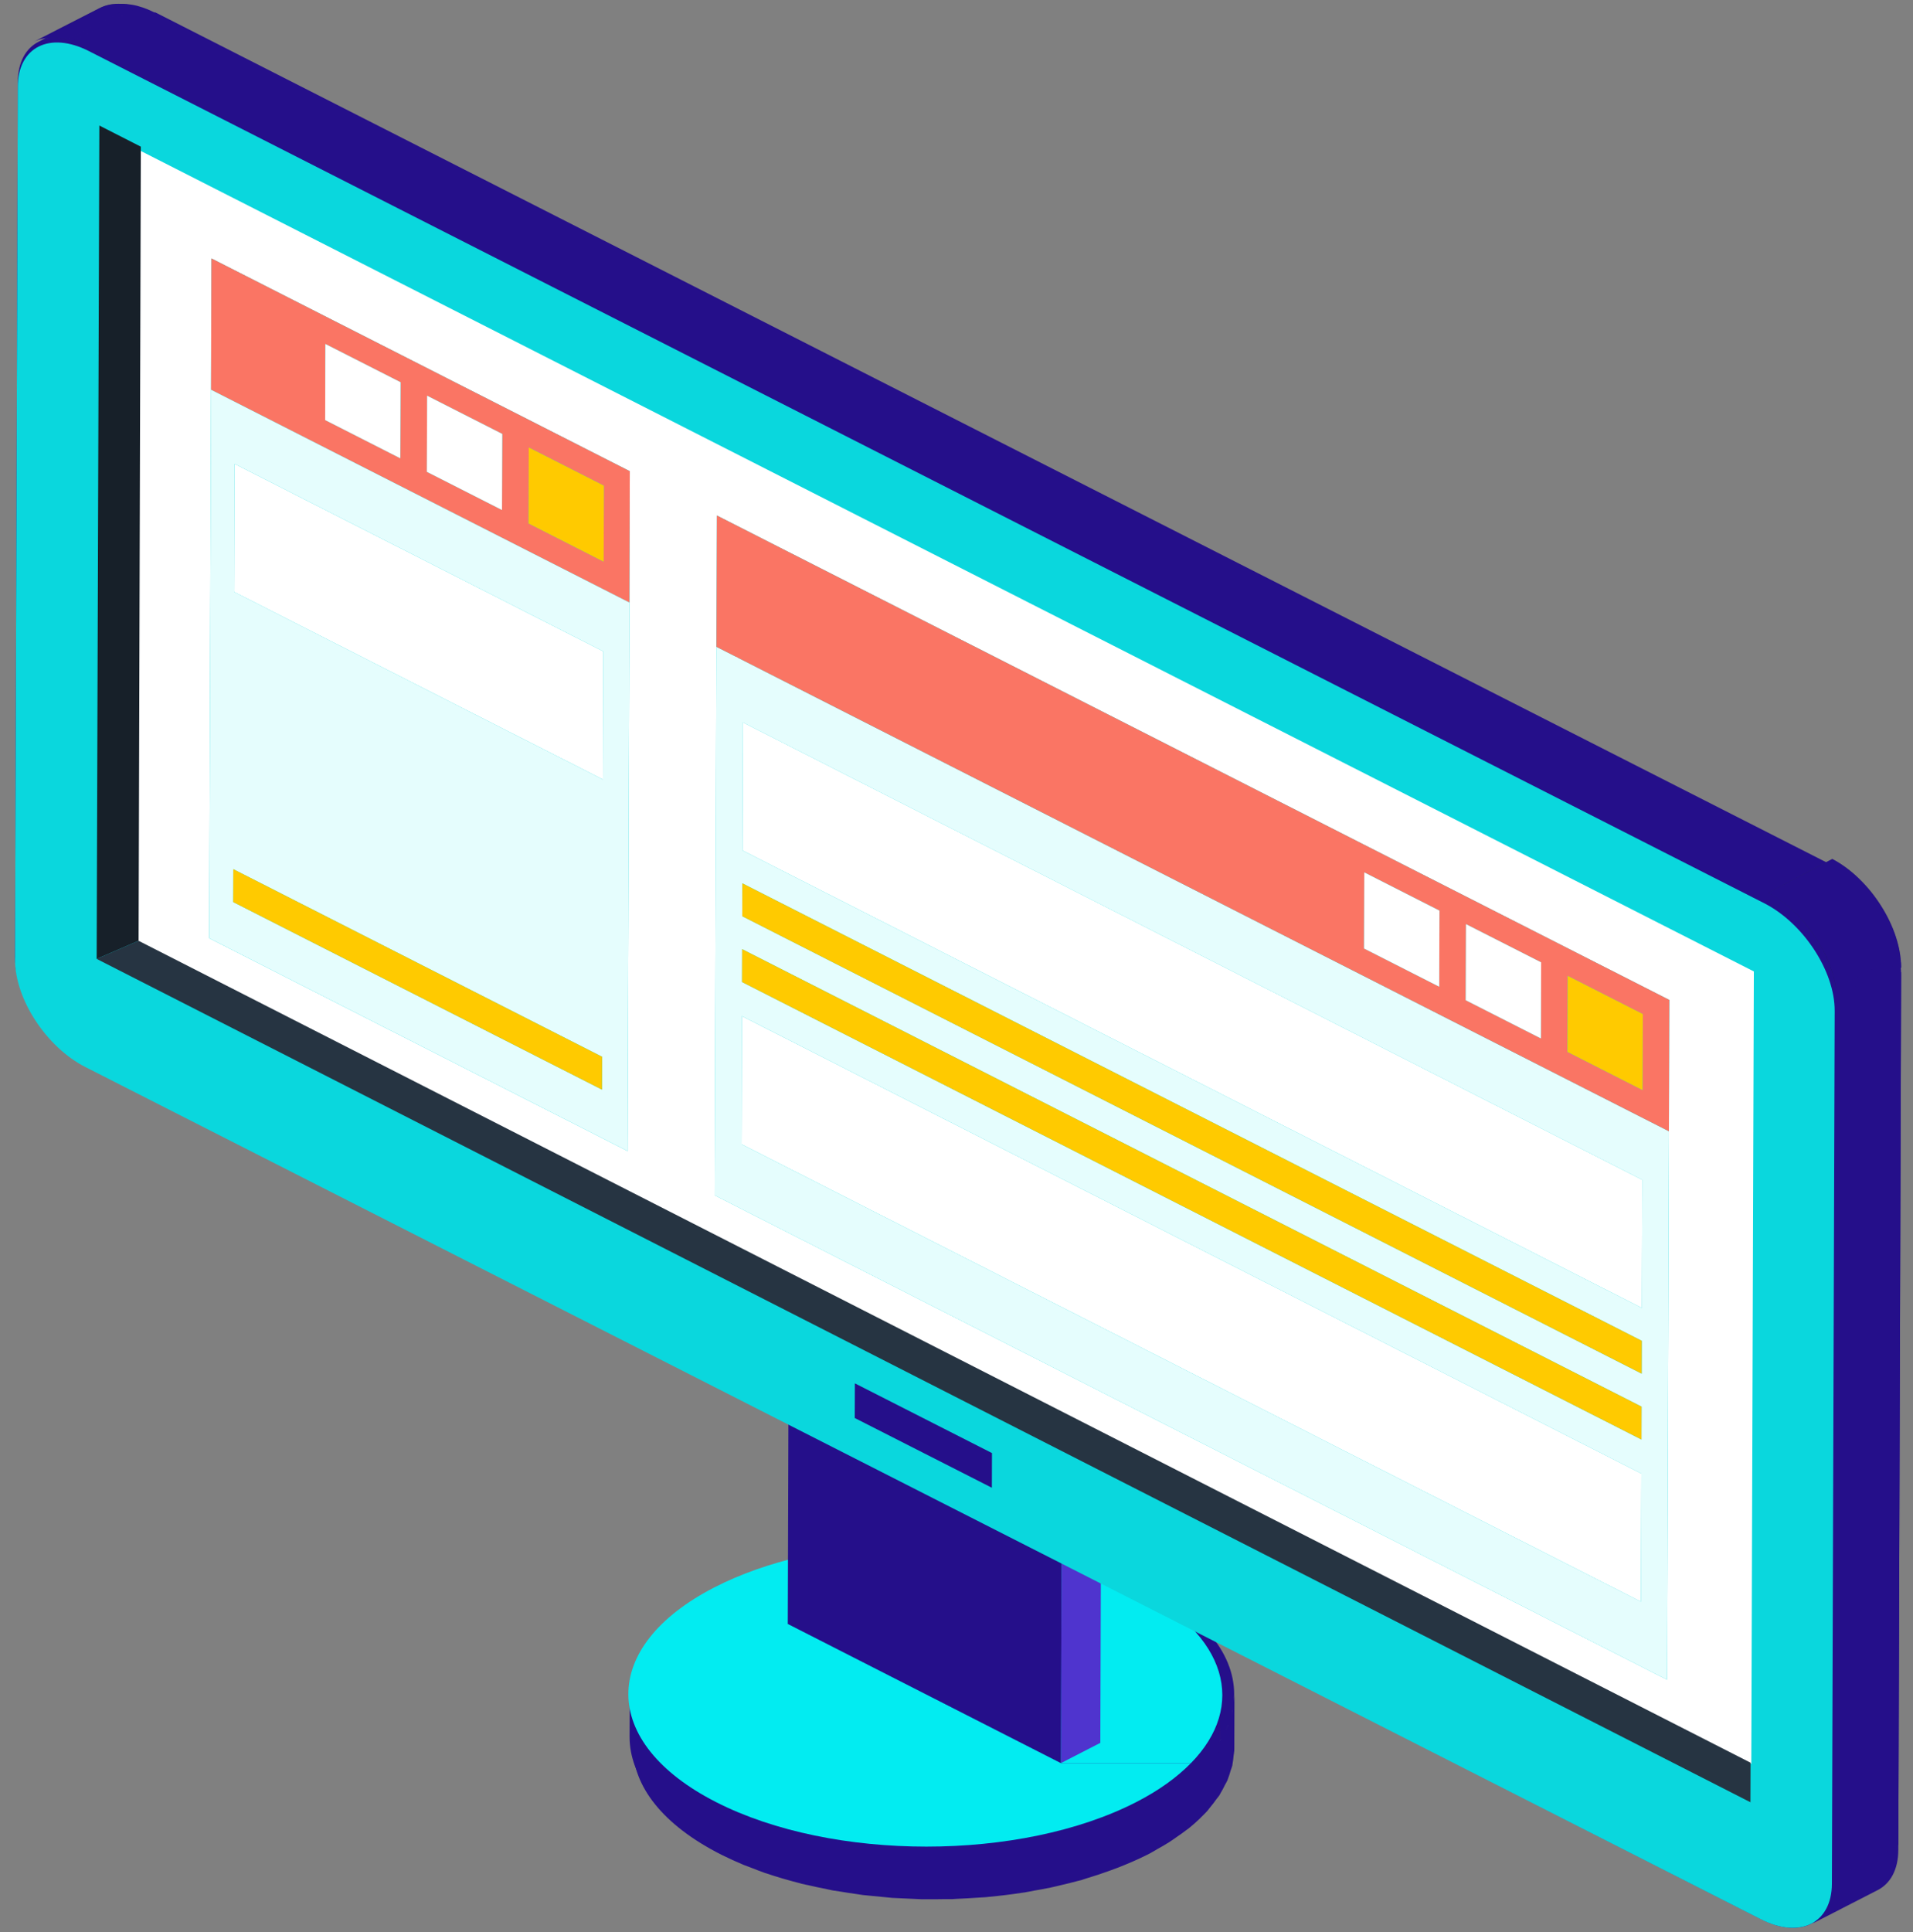 <svg width="104" height="105" viewBox="0 0 104 105" fill="none" xmlns="http://www.w3.org/2000/svg">
<rect x="0" y="0" width="104" height="105" fill="#808080" stroke="none"/>
<path fill-rule="evenodd" clip-rule="evenodd" d="M67.015 92.956C66.991 93.064 66.952 93.174 66.92 93.281C66.954 93.167 66.992 93.054 67.016 92.938C67.015 92.945 67.015 92.95 67.015 92.956ZM66.769 93.75C66.726 93.855 66.668 93.96 66.617 94.062C66.67 93.954 66.729 93.845 66.774 93.734C66.772 93.739 66.77 93.745 66.769 93.75ZM66.364 94.54C66.303 94.636 66.23 94.73 66.164 94.825C66.234 94.728 66.308 94.628 66.369 94.526C66.367 94.531 66.366 94.536 66.364 94.54ZM65.76 95.355C65.697 95.428 65.627 95.5 65.56 95.571C65.63 95.497 65.702 95.422 65.765 95.346C65.763 95.349 65.762 95.351 65.76 95.355ZM65.22 95.935C65.094 96.055 64.944 96.172 64.804 96.29C64.948 96.168 65.1 96.049 65.229 95.925C65.225 95.929 65.224 95.931 65.22 95.935ZM64.028 96.886C63.971 96.925 63.916 96.965 63.858 97.006C63.918 96.963 63.976 96.921 64.035 96.881C64.032 96.882 64.03 96.884 64.028 96.886ZM67.075 92.488C67.295 90.231 65.711 87.935 62.288 86.213C55.879 82.985 45.528 82.985 39.165 86.208C35.995 87.815 34.414 89.92 34.418 92.028C34.418 92.02 34.416 92.013 34.416 92.007L34.406 94.922C34.4 97.05 36.01 99.183 39.237 100.808C39.622 101 40.023 101.182 40.435 101.354C40.575 101.409 40.722 101.462 40.866 101.516C41.108 101.61 41.346 101.708 41.595 101.793C41.623 101.803 41.655 101.81 41.683 101.819C42.252 102.012 42.84 102.183 43.443 102.337C43.489 102.35 43.533 102.366 43.58 102.378C43.715 102.41 43.855 102.434 43.989 102.465C44.329 102.543 44.67 102.618 45.017 102.684C45.106 102.702 45.194 102.725 45.285 102.742C45.418 102.765 45.556 102.782 45.69 102.802C45.978 102.851 46.268 102.896 46.56 102.936C46.677 102.952 46.789 102.973 46.905 102.988C47.033 103.004 47.163 103.011 47.29 103.026C47.56 103.055 47.83 103.081 48.103 103.105C48.235 103.116 48.363 103.134 48.495 103.144C48.618 103.151 48.742 103.152 48.865 103.161C49.138 103.177 49.411 103.188 49.686 103.199C49.826 103.204 49.965 103.216 50.106 103.218C50.218 103.221 50.329 103.216 50.441 103.217C50.74 103.221 51.038 103.218 51.336 103.212C51.485 103.211 51.632 103.216 51.781 103.211C51.867 103.209 51.953 103.199 52.041 103.195C52.411 103.181 52.779 103.158 53.147 103.133C53.295 103.121 53.445 103.118 53.594 103.106C53.64 103.102 53.685 103.095 53.731 103.091C54.357 103.032 54.976 102.959 55.586 102.863C55.617 102.859 55.649 102.857 55.679 102.852C55.858 102.825 56.03 102.785 56.206 102.753C56.509 102.7 56.812 102.649 57.109 102.585C57.325 102.54 57.536 102.487 57.75 102.435C58.033 102.367 58.316 102.301 58.592 102.225C58.652 102.209 58.715 102.196 58.775 102.181C58.874 102.152 58.965 102.113 59.064 102.085C59.503 101.955 59.932 101.813 60.35 101.659C60.504 101.603 60.66 101.547 60.811 101.488C61.344 101.277 61.864 101.054 62.354 100.808C62.421 100.774 62.488 100.739 62.553 100.705C62.701 100.628 62.827 100.543 62.966 100.465C63.169 100.351 63.375 100.237 63.563 100.116C63.725 100.014 63.868 99.907 64.019 99.802C64.191 99.682 64.366 99.564 64.522 99.44C64.554 99.415 64.593 99.393 64.624 99.367C64.834 99.197 65.027 99.025 65.211 98.851C65.249 98.814 65.281 98.779 65.317 98.743C65.426 98.636 65.538 98.527 65.637 98.418C65.68 98.369 65.709 98.319 65.75 98.272C65.89 98.107 66.014 97.942 66.133 97.776C66.183 97.704 66.249 97.637 66.295 97.565C66.317 97.529 66.33 97.493 66.353 97.457C66.444 97.309 66.518 97.16 66.592 97.011C66.636 96.925 66.694 96.84 66.73 96.754C66.743 96.725 66.747 96.696 66.759 96.668C66.818 96.525 66.858 96.38 66.9 96.236C66.928 96.141 66.972 96.048 66.995 95.953C67 95.927 66.998 95.901 67.005 95.876C67.037 95.724 67.049 95.573 67.064 95.422C67.074 95.325 67.098 95.229 67.102 95.133C67.103 95.094 67.104 95.054 67.104 95.015C67.104 95.012 67.104 95.011 67.104 95.009C67.107 94.037 67.11 93.064 67.112 92.092C67.112 92.224 67.088 92.356 67.075 92.488Z" fill="#250F8A"/>
<mask id="mask0_0_1514" style="mask-type:alpha" maskUnits="userSpaceOnUse" x="34" y="91" width="33" height="12">
<path fill-rule="evenodd" clip-rule="evenodd" d="M34.228 94.383C34.221 96.526 35.803 98.673 38.97 100.309C45.259 103.558 55.423 103.558 61.67 100.309C64.773 98.696 66.327 96.585 66.333 94.47C66.335 93.49 66.34 92.511 66.342 91.532C66.335 93.647 64.782 95.76 61.679 97.371C55.431 100.619 45.267 100.619 38.98 97.371C35.811 95.737 34.23 93.589 34.236 91.447" fill="white"/>
</mask>
<g mask="url(#mask0_0_1514)">
<path fill-rule="evenodd" clip-rule="evenodd" d="M66.342 91.536L66.333 94.474C66.333 94.515 66.332 94.557 66.331 94.599L66.341 91.663C66.341 91.62 66.342 91.578 66.342 91.536Z" fill="#872D24"/>
</g>
<mask id="mask1_0_1514" style="mask-type:alpha" maskUnits="userSpaceOnUse" x="34" y="91" width="33" height="12">
<path fill-rule="evenodd" clip-rule="evenodd" d="M34.228 94.383C34.221 96.526 35.803 98.673 38.97 100.309C45.259 103.558 55.423 103.558 61.67 100.309C64.773 98.696 66.327 96.585 66.333 94.47C66.335 93.49 66.34 92.511 66.342 91.532C66.335 93.647 64.782 95.76 61.679 97.371C55.431 100.619 45.267 100.619 38.98 97.371C35.811 95.737 34.23 93.589 34.236 91.447" fill="white"/>
</mask>
<g mask="url(#mask1_0_1514)">
<path fill-rule="evenodd" clip-rule="evenodd" d="M66.341 91.659L66.331 94.596C66.322 94.871 66.287 95.146 66.226 95.42L66.235 92.482C66.296 92.209 66.331 91.934 66.341 91.659Z" fill="#250F8A"/>
</g>
<path fill-rule="evenodd" clip-rule="evenodd" d="M66.235 92.482L66.226 95.421C66.165 95.691 66.078 95.96 65.966 96.228L65.976 93.29C66.087 93.024 66.174 92.755 66.235 92.482Z" fill="#250F8A"/>
<path fill-rule="evenodd" clip-rule="evenodd" d="M65.976 93.291L65.966 96.228C65.85 96.505 65.708 96.776 65.539 97.045L65.548 94.107C65.717 93.838 65.86 93.565 65.976 93.291Z" fill="#250F8A"/>
<path fill-rule="evenodd" clip-rule="evenodd" d="M65.548 94.107L65.539 97.045C65.355 97.336 65.139 97.622 64.892 97.903L64.902 94.966C65.148 94.684 65.364 94.4 65.548 94.107Z" fill="#250F8A"/>
<path fill-rule="evenodd" clip-rule="evenodd" d="M64.902 94.966L64.892 97.902C64.604 98.229 64.273 98.55 63.898 98.86L63.907 95.922C64.282 95.612 64.613 95.293 64.902 94.966Z" fill="#250F8A"/>
<path fill-rule="evenodd" clip-rule="evenodd" d="M63.906 95.922L63.898 98.86C63.322 99.335 62.645 99.786 61.865 100.207L61.875 97.269C62.653 96.85 63.331 96.398 63.906 95.922Z" fill="#250F8A"/>
<path fill-rule="evenodd" clip-rule="evenodd" d="M61.874 97.269L61.865 100.206C61.801 100.24 61.735 100.275 61.669 100.31C60.599 100.866 59.414 101.326 58.155 101.693L58.163 98.756C59.423 98.389 60.609 97.928 61.678 97.371C61.745 97.337 61.809 97.303 61.874 97.269Z" fill="#250F8A"/>
<path fill-rule="evenodd" clip-rule="evenodd" d="M58.163 98.756L58.154 101.693C57.18 101.975 56.161 102.201 55.115 102.369L55.123 99.432C56.17 99.263 57.189 99.037 58.163 98.756Z" fill="#250F8A"/>
<path fill-rule="evenodd" clip-rule="evenodd" d="M55.123 99.433L55.115 102.369C54.442 102.477 53.758 102.563 53.068 102.625L53.076 99.687C53.767 99.627 54.452 99.541 55.123 99.433Z" fill="#250F8A"/>
<path fill-rule="evenodd" clip-rule="evenodd" d="M53.076 99.686L53.068 102.625C52.477 102.676 51.883 102.712 51.288 102.73L51.296 99.794C51.893 99.775 52.486 99.739 53.076 99.686Z" fill="#250F8A"/>
<path fill-rule="evenodd" clip-rule="evenodd" d="M51.296 99.794L51.287 102.73C50.739 102.748 50.19 102.75 49.642 102.738L49.651 99.801C50.199 99.814 50.748 99.81 51.296 99.794Z" fill="#250F8A"/>
<path fill-rule="evenodd" clip-rule="evenodd" d="M49.652 99.8L49.642 102.737C49.114 102.726 48.586 102.7 48.061 102.663L48.071 99.725C48.595 99.763 49.123 99.788 49.652 99.8Z" fill="#250F8A"/>
<path fill-rule="evenodd" clip-rule="evenodd" d="M48.071 99.725L48.062 102.663C47.538 102.624 47.017 102.571 46.5 102.506L46.509 99.568C47.026 99.633 47.547 99.686 48.071 99.725Z" fill="#250F8A"/>
<path fill-rule="evenodd" clip-rule="evenodd" d="M46.51 99.568L46.501 102.505C45.964 102.437 45.433 102.355 44.909 102.258L44.917 99.321C45.442 99.418 45.972 99.499 46.51 99.568Z" fill="#250F8A"/>
<path fill-rule="evenodd" clip-rule="evenodd" d="M44.918 99.321L44.908 102.258C44.341 102.153 43.783 102.03 43.235 101.891L43.244 98.954C43.792 99.093 44.35 99.214 44.918 99.321Z" fill="#250F8A"/>
<path fill-rule="evenodd" clip-rule="evenodd" d="M43.244 98.954L43.234 101.892C42.566 101.721 41.914 101.524 41.286 101.303L41.294 98.366C41.923 98.587 42.574 98.784 43.244 98.954Z" fill="#250F8A"/>
<path fill-rule="evenodd" clip-rule="evenodd" d="M41.295 98.365L41.285 101.302C40.471 101.014 39.695 100.684 38.97 100.31C35.802 98.674 34.221 96.527 34.227 94.382L34.236 91.446C34.229 93.589 35.811 95.736 38.979 97.371C39.704 97.745 40.479 98.078 41.295 98.365Z" fill="#250F8A"/>
<path fill-rule="evenodd" clip-rule="evenodd" d="M57.677 95.819H64.747C67.78 92.724 66.766 88.852 61.692 86.267C58.193 84.484 53.504 83.689 48.949 83.878L42.827 88.253L57.677 95.819Z" fill="#02ECF1"/>
<path fill-rule="evenodd" clip-rule="evenodd" d="M57.678 95.819L42.827 88.253L48.949 83.878C45.262 84.029 41.663 84.821 38.851 86.263C32.567 89.487 32.601 94.714 38.933 97.941C45.257 101.164 55.482 101.164 61.766 97.941C63.012 97.303 63.998 96.583 64.747 95.819H57.678Z" fill="#02ECF1"/>
<path fill-rule="evenodd" clip-rule="evenodd" d="M57.783 62.777L59.925 61.678L59.819 94.72L57.678 95.819L57.783 62.777Z" fill="#4F34CE"/>
<path fill-rule="evenodd" clip-rule="evenodd" d="M42.934 55.208L45.075 54.109L59.926 61.677L57.783 62.777L42.934 55.208Z" fill="#263543"/>
<path fill-rule="evenodd" clip-rule="evenodd" d="M57.783 62.777L57.678 95.819L42.827 88.253L42.933 55.208L57.783 62.777Z" fill="#250F8A"/>
<path fill-rule="evenodd" clip-rule="evenodd" d="M2.649 2.085C2.653 2.085 2.658 2.084 2.661 2.083C2.573 2.101 2.497 2.138 2.414 2.163C2.493 2.14 2.565 2.102 2.649 2.085ZM4.013 2.186C4.015 2.186 4.017 2.187 4.018 2.187C3.936 2.163 3.863 2.158 3.782 2.142C3.861 2.158 3.934 2.163 4.013 2.186ZM3.307 2.053H3.319C3.225 2.047 3.142 2.062 3.053 2.063C3.138 2.062 3.217 2.047 3.307 2.053ZM99.361 103.637C99.388 103.583 99.405 103.516 99.427 103.459C99.392 103.548 99.369 103.652 99.325 103.733C99.341 103.705 99.347 103.667 99.361 103.637ZM99.171 103.946C99.106 104.038 99.048 104.14 98.972 104.217C99.048 104.14 99.106 104.038 99.171 103.946ZM103.345 52.693C103.335 52.549 103.319 52.404 103.296 52.257C103.292 52.23 103.285 52.205 103.281 52.178C103.276 52.157 103.271 52.135 103.268 52.113C103.254 52.042 103.243 51.972 103.227 51.902C103.202 51.797 103.176 51.691 103.144 51.588C103.119 51.494 103.088 51.401 103.057 51.309C103.057 51.308 103.056 51.305 103.056 51.304L103.052 51.294C103.022 51.203 102.988 51.112 102.952 51.021C102.917 50.931 102.88 50.843 102.841 50.755C102.803 50.667 102.762 50.581 102.72 50.494C102.715 50.486 102.712 50.478 102.707 50.469C102.704 50.463 102.7 50.457 102.698 50.451C102.662 50.379 102.626 50.308 102.588 50.237C102.542 50.151 102.494 50.065 102.445 49.981C102.394 49.894 102.341 49.807 102.287 49.722C102.274 49.702 102.259 49.682 102.246 49.661C102.238 49.649 102.229 49.636 102.221 49.625C102.185 49.57 102.149 49.513 102.111 49.459C102.048 49.367 101.981 49.276 101.913 49.186C101.839 49.089 101.763 48.993 101.685 48.899C101.682 48.896 101.678 48.892 101.675 48.888C101.668 48.879 101.659 48.869 101.65 48.86C101.571 48.765 101.492 48.673 101.408 48.582C101.288 48.453 101.164 48.327 101.037 48.206C101.034 48.204 101.03 48.201 101.027 48.199C100.868 48.048 100.7 47.919 100.531 47.787C100.454 47.723 100.38 47.654 100.3 47.595C100.047 47.413 99.786 47.251 99.518 47.116L8.4 0.68C8.336 0.648 8.274 0.618 8.211 0.589C8.062 0.52 7.914 0.461 7.77 0.41C7.73 0.397 7.692 0.389 7.652 0.376C7.629 0.368 7.606 0.362 7.582 0.354C7.537 0.342 7.491 0.325 7.447 0.313C7.354 0.292 7.262 0.271 7.172 0.257C7.089 0.243 7.008 0.231 6.929 0.224C6.919 0.223 6.91 0.223 6.899 0.222H6.877C6.819 0.218 6.762 0.214 6.705 0.214C6.635 0.213 6.565 0.215 6.496 0.219C6.431 0.222 6.363 0.229 6.299 0.24C6.281 0.243 6.264 0.247 6.246 0.251C6.236 0.253 6.227 0.254 6.219 0.256C6.183 0.263 6.146 0.267 6.111 0.275C6.048 0.292 5.987 0.308 5.928 0.329C5.868 0.348 5.809 0.372 5.752 0.397C5.72 0.411 5.69 0.427 5.66 0.441C5.065 0.746 4.47 1.051 3.876 1.357C3.28 1.663 2.686 1.968 2.091 2.273C2.093 2.271 2.095 2.271 2.098 2.27C1.404 2.621 0.972 3.377 0.968 4.453L0.816 52.014C0.811 53.547 1.683 55.306 2.947 56.589C3.462 57.113 4.036 57.568 4.653 57.88L95.771 104.317C96.331 104.602 96.86 104.744 97.341 104.77C97.902 104.801 98.382 104.652 98.763 104.368C98.679 104.43 98.603 104.505 98.509 104.553C98.687 104.46 98.867 104.37 99.045 104.278C99.099 104.25 99.17 104.214 99.223 104.188C99.7 103.943 100.175 103.698 100.651 103.454C101.068 103.241 101.484 103.027 101.901 102.813C101.954 102.786 102.026 102.749 102.08 102.721C102.77 102.367 103.198 101.614 103.201 100.542L103.354 52.98C103.354 52.886 103.35 52.79 103.345 52.693Z" fill="#250F8A"/>
<mask id="mask2_0_1514" style="mask-type:alpha" maskUnits="userSpaceOnUse" x="1" y="0" width="8" height="3">
<path fill-rule="evenodd" clip-rule="evenodd" d="M5.422 0.436C4.821 0.745 4.218 1.053 3.616 1.36C3.014 1.666 2.414 1.974 1.81 2.281C2.518 1.919 3.497 1.971 4.581 2.521L8.193 0.678C7.562 0.358 6.968 0.206 6.441 0.206C6.062 0.206 5.717 0.285 5.422 0.436Z" fill="white"/>
</mask>
<g mask="url(#mask2_0_1514)">
<path fill-rule="evenodd" clip-rule="evenodd" d="M1.811 2.281L5.421 0.436C5.451 0.422 5.482 0.406 5.514 0.394L1.903 2.237C1.871 2.252 1.84 2.265 1.811 2.281Z" fill="#1A242E"/>
</g>
<mask id="mask3_0_1514" style="mask-type:alpha" maskUnits="userSpaceOnUse" x="1" y="0" width="8" height="3">
<path fill-rule="evenodd" clip-rule="evenodd" d="M5.422 0.436C4.821 0.745 4.218 1.053 3.616 1.36C3.014 1.666 2.414 1.974 1.81 2.281C2.518 1.919 3.497 1.971 4.581 2.521L8.193 0.678C7.562 0.358 6.968 0.206 6.441 0.206C6.062 0.206 5.717 0.285 5.422 0.436Z" fill="white"/>
</mask>
<g mask="url(#mask3_0_1514)">
<path fill-rule="evenodd" clip-rule="evenodd" d="M1.902 2.242L5.513 0.399C5.571 0.371 5.631 0.349 5.692 0.327L2.081 2.174C2.021 2.193 1.961 2.217 1.902 2.242Z" fill="#1B252F"/>
</g>
<mask id="mask4_0_1514" style="mask-type:alpha" maskUnits="userSpaceOnUse" x="1" y="0" width="8" height="3">
<path fill-rule="evenodd" clip-rule="evenodd" d="M5.422 0.436C4.821 0.745 4.218 1.053 3.616 1.36C3.014 1.666 2.414 1.974 1.81 2.281C2.518 1.919 3.497 1.971 4.581 2.521L8.193 0.678C7.562 0.358 6.968 0.206 6.441 0.206C6.062 0.206 5.717 0.285 5.422 0.436Z" fill="white"/>
</mask>
<g mask="url(#mask4_0_1514)">
<path fill-rule="evenodd" clip-rule="evenodd" d="M2.082 2.171L5.692 0.326C5.752 0.305 5.814 0.288 5.877 0.274L2.266 2.118C2.203 2.133 2.142 2.15 2.082 2.171Z" fill="#1C2631"/>
</g>
<mask id="mask5_0_1514" style="mask-type:alpha" maskUnits="userSpaceOnUse" x="1" y="0" width="8" height="3">
<path fill-rule="evenodd" clip-rule="evenodd" d="M5.422 0.436C4.821 0.745 4.218 1.053 3.616 1.36C3.014 1.666 2.414 1.974 1.81 2.281C2.518 1.919 3.497 1.971 4.581 2.521L8.193 0.678C7.562 0.358 6.968 0.206 6.441 0.206C6.062 0.206 5.717 0.285 5.422 0.436Z" fill="white"/>
</mask>
<g mask="url(#mask5_0_1514)">
<path fill-rule="evenodd" clip-rule="evenodd" d="M2.266 2.117L5.876 0.272C5.939 0.256 6.003 0.243 6.068 0.235L2.457 2.079C2.392 2.09 2.328 2.101 2.266 2.117Z" fill="#1D2732"/>
</g>
<mask id="mask6_0_1514" style="mask-type:alpha" maskUnits="userSpaceOnUse" x="1" y="0" width="8" height="3">
<path fill-rule="evenodd" clip-rule="evenodd" d="M5.422 0.436C4.821 0.745 4.218 1.053 3.616 1.36C3.014 1.666 2.414 1.974 1.81 2.281C2.518 1.919 3.497 1.971 4.581 2.521L8.193 0.678C7.562 0.358 6.968 0.206 6.441 0.206C6.062 0.206 5.717 0.285 5.422 0.436Z" fill="white"/>
</mask>
<g mask="url(#mask6_0_1514)">
<path fill-rule="evenodd" clip-rule="evenodd" d="M2.456 2.078L6.068 0.234C6.132 0.225 6.201 0.218 6.267 0.212L2.657 2.057C2.588 2.061 2.522 2.069 2.456 2.078Z" fill="#1D2934"/>
</g>
<mask id="mask7_0_1514" style="mask-type:alpha" maskUnits="userSpaceOnUse" x="1" y="0" width="8" height="3">
<path fill-rule="evenodd" clip-rule="evenodd" d="M5.422 0.436C4.821 0.745 4.218 1.053 3.616 1.36C3.014 1.666 2.414 1.974 1.81 2.281C2.518 1.919 3.497 1.971 4.581 2.521L8.193 0.678C7.562 0.358 6.968 0.206 6.441 0.206C6.062 0.206 5.717 0.285 5.422 0.436Z" fill="white"/>
</mask>
<g mask="url(#mask7_0_1514)">
<path fill-rule="evenodd" clip-rule="evenodd" d="M2.657 2.057L6.267 0.213C6.337 0.207 6.407 0.206 6.478 0.206L2.868 2.051C2.796 2.051 2.727 2.052 2.657 2.057Z" fill="#1E2A35"/>
</g>
<mask id="mask8_0_1514" style="mask-type:alpha" maskUnits="userSpaceOnUse" x="1" y="0" width="8" height="3">
<path fill-rule="evenodd" clip-rule="evenodd" d="M5.422 0.436C4.821 0.745 4.218 1.053 3.616 1.36C3.014 1.666 2.414 1.974 1.81 2.281C2.518 1.919 3.497 1.971 4.581 2.521L8.193 0.678C7.562 0.358 6.968 0.206 6.441 0.206C6.062 0.206 5.717 0.285 5.422 0.436Z" fill="white"/>
</mask>
<g mask="url(#mask8_0_1514)">
<path fill-rule="evenodd" clip-rule="evenodd" d="M2.868 2.051L6.478 0.206C6.552 0.208 6.628 0.213 6.704 0.218L3.093 2.063C3.016 2.057 2.942 2.052 2.868 2.051Z" fill="#1F2B37"/>
</g>
<mask id="mask9_0_1514" style="mask-type:alpha" maskUnits="userSpaceOnUse" x="1" y="0" width="8" height="3">
<path fill-rule="evenodd" clip-rule="evenodd" d="M5.422 0.436C4.821 0.745 4.218 1.053 3.616 1.36C3.014 1.666 2.414 1.974 1.81 2.281C2.518 1.919 3.497 1.971 4.581 2.521L8.193 0.678C7.562 0.358 6.968 0.206 6.441 0.206C6.062 0.206 5.717 0.285 5.422 0.436Z" fill="white"/>
</mask>
<g mask="url(#mask9_0_1514)">
<path fill-rule="evenodd" clip-rule="evenodd" d="M3.093 2.064L6.703 0.219C6.785 0.226 6.867 0.237 6.95 0.25L3.339 2.095C3.256 2.082 3.174 2.071 3.093 2.064Z" fill="#202C38"/>
</g>
<mask id="mask10_0_1514" style="mask-type:alpha" maskUnits="userSpaceOnUse" x="1" y="0" width="8" height="3">
<path fill-rule="evenodd" clip-rule="evenodd" d="M5.422 0.436C4.821 0.745 4.218 1.053 3.616 1.36C3.014 1.666 2.414 1.974 1.81 2.281C2.518 1.919 3.497 1.971 4.581 2.521L8.193 0.678C7.562 0.358 6.968 0.206 6.441 0.206C6.062 0.206 5.717 0.285 5.422 0.436Z" fill="white"/>
</mask>
<g mask="url(#mask10_0_1514)">
<path fill-rule="evenodd" clip-rule="evenodd" d="M3.339 2.096L6.95 0.252C7.042 0.267 7.134 0.287 7.229 0.31L3.617 2.155C3.523 2.131 3.43 2.114 3.339 2.096Z" fill="#212D3A"/>
</g>
<path fill-rule="evenodd" clip-rule="evenodd" d="M5.422 0.436C4.821 0.745 4.218 1.053 3.616 1.36C3.014 1.666 2.414 1.974 1.81 2.281C2.518 1.919 3.497 1.971 4.581 2.521L8.193 0.678C7.562 0.358 6.968 0.206 6.441 0.206C6.062 0.206 5.717 0.285 5.422 0.436Z" fill="#250F8A"/>
<mask id="mask11_0_1514" style="mask-type:alpha" maskUnits="userSpaceOnUse" x="1" y="0" width="8" height="3">
<path fill-rule="evenodd" clip-rule="evenodd" d="M5.422 0.436C4.821 0.745 4.218 1.053 3.616 1.36C3.014 1.666 2.414 1.974 1.81 2.281C2.518 1.919 3.497 1.971 4.581 2.521L8.193 0.678C7.562 0.358 6.968 0.206 6.441 0.206C6.062 0.206 5.717 0.285 5.422 0.436Z" fill="white"/>
</mask>
<g mask="url(#mask11_0_1514)">
<path fill-rule="evenodd" clip-rule="evenodd" d="M3.617 2.157L7.228 0.313C7.336 0.34 7.444 0.372 7.555 0.409L3.943 2.255C3.834 2.219 3.724 2.184 3.617 2.157Z" fill="#250F8A"/>
</g>
<path fill-rule="evenodd" clip-rule="evenodd" d="M3.944 2.25L7.554 0.406C7.701 0.456 7.85 0.515 8.002 0.586L4.391 2.431C4.24 2.36 4.091 2.3 3.944 2.25Z" fill="#250F8A"/>
<path fill-rule="evenodd" clip-rule="evenodd" d="M4.391 2.43L8.001 0.586C8.066 0.614 8.127 0.644 8.193 0.678L4.581 2.522C4.517 2.49 4.455 2.457 4.391 2.43Z" fill="#250F8A"/>
<mask id="mask12_0_1514" style="mask-type:alpha" maskUnits="userSpaceOnUse" x="98" y="100" width="6" height="5">
<path fill-rule="evenodd" clip-rule="evenodd" d="M99.398 102.225C99.397 103.358 98.942 104.155 98.208 104.531C98.397 104.435 98.588 104.337 98.776 104.24C98.834 104.211 98.91 104.172 98.966 104.142C99.473 103.885 99.978 103.626 100.484 103.367C100.926 103.142 101.369 102.917 101.81 102.691C101.867 102.662 101.943 102.624 102.001 102.594C102.734 102.218 103.188 101.422 103.191 100.287" fill="white"/>
</mask>
<g mask="url(#mask12_0_1514)">
<path fill-rule="evenodd" clip-rule="evenodd" d="M99.399 102.225L103.191 100.287C103.189 101.422 102.733 102.219 102.001 102.594L98.209 104.53C98.942 104.155 99.397 103.358 99.399 102.225Z" fill="#250F8A"/>
</g>
<path fill-rule="evenodd" clip-rule="evenodd" d="M99.785 54.655L103.353 52.83L103.202 100.264L99.632 102.091L99.785 54.655Z" fill="#250F8A"/>
<path fill-rule="evenodd" clip-rule="evenodd" d="M4.87 2.495L8.438 0.67L99.52 46.981L95.95 48.807L4.87 2.495Z" fill="#250F8A"/>
<mask id="mask13_0_1514" style="mask-type:alpha" maskUnits="userSpaceOnUse" x="96" y="46" width="8" height="9">
<path fill-rule="evenodd" clip-rule="evenodd" d="M96.13 48.525C98.206 49.617 99.878 52.257 99.873 54.432L103.354 52.588C103.36 50.413 101.688 47.773 99.612 46.681" fill="white"/>
</mask>
<g mask="url(#mask13_0_1514)">
<path fill-rule="evenodd" clip-rule="evenodd" d="M96.13 48.525L99.612 46.68C100.14 46.957 100.64 47.334 101.094 47.779L97.612 49.623C97.159 49.178 96.657 48.802 96.13 48.525Z" fill="#23313E"/>
</g>
<mask id="mask14_0_1514" style="mask-type:alpha" maskUnits="userSpaceOnUse" x="96" y="46" width="8" height="9">
<path fill-rule="evenodd" clip-rule="evenodd" d="M96.13 48.525C98.206 49.617 99.878 52.257 99.873 54.432L103.354 52.588C103.36 50.413 101.688 47.773 99.612 46.681" fill="white"/>
</mask>
<g mask="url(#mask14_0_1514)">
<path fill-rule="evenodd" clip-rule="evenodd" d="M97.612 49.623L101.093 47.779C101.218 47.9 101.339 48.026 101.456 48.158L97.974 50.002C97.858 49.87 97.736 49.744 97.612 49.623Z" fill="#22303D"/>
</g>
<mask id="mask15_0_1514" style="mask-type:alpha" maskUnits="userSpaceOnUse" x="96" y="46" width="8" height="9">
<path fill-rule="evenodd" clip-rule="evenodd" d="M96.13 48.525C98.206 49.617 99.878 52.257 99.873 54.432L103.354 52.588C103.36 50.413 101.688 47.773 99.612 46.681" fill="white"/>
</mask>
<g mask="url(#mask15_0_1514)">
<path fill-rule="evenodd" clip-rule="evenodd" d="M97.974 50.002L101.455 48.158C101.55 48.261 101.639 48.368 101.727 48.477L98.245 50.322C98.157 50.212 98.067 50.106 97.974 50.002Z" fill="#222E3B"/>
</g>
<mask id="mask16_0_1514" style="mask-type:alpha" maskUnits="userSpaceOnUse" x="96" y="46" width="8" height="9">
<path fill-rule="evenodd" clip-rule="evenodd" d="M96.13 48.525C98.206 49.617 99.878 52.257 99.873 54.432L103.354 52.588C103.36 50.413 101.688 47.773 99.612 46.681" fill="white"/>
</mask>
<g mask="url(#mask16_0_1514)">
<path fill-rule="evenodd" clip-rule="evenodd" d="M98.244 50.322L101.727 48.477C101.803 48.572 101.877 48.667 101.948 48.767L98.467 50.611C98.395 50.513 98.32 50.416 98.244 50.322Z" fill="#212D3A"/>
</g>
<mask id="mask17_0_1514" style="mask-type:alpha" maskUnits="userSpaceOnUse" x="96" y="46" width="8" height="9">
<path fill-rule="evenodd" clip-rule="evenodd" d="M96.13 48.525C98.206 49.617 99.878 52.257 99.873 54.432L103.354 52.588C103.36 50.413 101.688 47.773 99.612 46.681" fill="white"/>
</mask>
<g mask="url(#mask17_0_1514)">
<path fill-rule="evenodd" clip-rule="evenodd" d="M98.468 50.611L101.949 48.767C102.015 48.857 102.079 48.948 102.141 49.039L98.659 50.885C98.597 50.792 98.533 50.701 98.468 50.611Z" fill="#202C38"/>
</g>
<mask id="mask18_0_1514" style="mask-type:alpha" maskUnits="userSpaceOnUse" x="96" y="46" width="8" height="9">
<path fill-rule="evenodd" clip-rule="evenodd" d="M96.13 48.525C98.206 49.617 99.878 52.257 99.873 54.432L103.354 52.588C103.36 50.413 101.688 47.773 99.612 46.681" fill="white"/>
</mask>
<g mask="url(#mask18_0_1514)">
<path fill-rule="evenodd" clip-rule="evenodd" d="M98.659 50.884L102.14 49.04C102.201 49.128 102.258 49.216 102.313 49.306L98.83 51.151C98.775 51.06 98.719 50.972 98.659 50.884Z" fill="#1F2B37"/>
</g>
<mask id="mask19_0_1514" style="mask-type:alpha" maskUnits="userSpaceOnUse" x="96" y="46" width="8" height="9">
<path fill-rule="evenodd" clip-rule="evenodd" d="M96.13 48.525C98.206 49.617 99.878 52.257 99.873 54.432L103.354 52.588C103.36 50.413 101.688 47.773 99.612 46.681" fill="white"/>
</mask>
<g mask="url(#mask19_0_1514)">
<path fill-rule="evenodd" clip-rule="evenodd" d="M98.83 51.151L102.313 49.306C102.366 49.392 102.417 49.479 102.467 49.567L98.985 51.411C98.936 51.324 98.884 51.236 98.83 51.151Z" fill="#1E2A35"/>
</g>
<mask id="mask20_0_1514" style="mask-type:alpha" maskUnits="userSpaceOnUse" x="96" y="46" width="8" height="9">
<path fill-rule="evenodd" clip-rule="evenodd" d="M96.13 48.525C98.206 49.617 99.878 52.257 99.873 54.432L103.354 52.588C103.36 50.413 101.688 47.773 99.612 46.681" fill="white"/>
</mask>
<g mask="url(#mask20_0_1514)">
<path fill-rule="evenodd" clip-rule="evenodd" d="M98.985 51.411L102.467 49.567C102.515 49.652 102.562 49.737 102.607 49.824L99.126 51.67C99.08 51.582 99.034 51.496 98.985 51.411Z" fill="#1D2934"/>
</g>
<mask id="mask21_0_1514" style="mask-type:alpha" maskUnits="userSpaceOnUse" x="96" y="46" width="8" height="9">
<path fill-rule="evenodd" clip-rule="evenodd" d="M96.13 48.525C98.206 49.617 99.878 52.257 99.873 54.432L103.354 52.588C103.36 50.413 101.688 47.773 99.612 46.681" fill="white"/>
</mask>
<g mask="url(#mask21_0_1514)">
<path fill-rule="evenodd" clip-rule="evenodd" d="M99.125 51.669L102.606 49.824C102.653 49.91 102.695 49.997 102.736 50.083L99.254 51.928C99.213 51.842 99.169 51.755 99.125 51.669Z" fill="#1D2732"/>
</g>
<mask id="mask22_0_1514" style="mask-type:alpha" maskUnits="userSpaceOnUse" x="96" y="46" width="8" height="9">
<path fill-rule="evenodd" clip-rule="evenodd" d="M96.13 48.525C98.206 49.617 99.878 52.257 99.873 54.432L103.354 52.588C103.36 50.413 101.688 47.773 99.612 46.681" fill="white"/>
</mask>
<g mask="url(#mask22_0_1514)">
<path fill-rule="evenodd" clip-rule="evenodd" d="M99.254 51.928L102.735 50.083C102.777 50.17 102.817 50.258 102.854 50.346L99.371 52.192C99.335 52.103 99.295 52.016 99.254 51.928Z" fill="#1C2631"/>
</g>
<mask id="mask23_0_1514" style="mask-type:alpha" maskUnits="userSpaceOnUse" x="96" y="46" width="8" height="9">
<path fill-rule="evenodd" clip-rule="evenodd" d="M96.13 48.525C98.206 49.617 99.878 52.257 99.873 54.432L103.354 52.588C103.36 50.413 101.688 47.773 99.612 46.681" fill="white"/>
</mask>
<g mask="url(#mask23_0_1514)">
<path fill-rule="evenodd" clip-rule="evenodd" d="M99.371 52.192L102.854 50.346C102.892 50.435 102.927 50.525 102.962 50.614L99.48 52.459C99.446 52.369 99.411 52.28 99.371 52.192Z" fill="#1B252F"/>
</g>
<mask id="mask24_0_1514" style="mask-type:alpha" maskUnits="userSpaceOnUse" x="96" y="46" width="8" height="9">
<path fill-rule="evenodd" clip-rule="evenodd" d="M96.13 48.525C98.206 49.617 99.878 52.257 99.873 54.432L103.354 52.588C103.36 50.413 101.688 47.773 99.612 46.681" fill="white"/>
</mask>
<g mask="url(#mask24_0_1514)">
<path fill-rule="evenodd" clip-rule="evenodd" d="M99.48 52.459L102.962 50.614C102.997 50.706 103.03 50.798 103.06 50.89L99.577 52.736C99.548 52.642 99.515 52.55 99.48 52.459Z" fill="#1A242E"/>
</g>
<mask id="mask25_0_1514" style="mask-type:alpha" maskUnits="userSpaceOnUse" x="96" y="46" width="8" height="9">
<path fill-rule="evenodd" clip-rule="evenodd" d="M96.13 48.525C98.206 49.617 99.878 52.257 99.873 54.432L103.354 52.588C103.36 50.413 101.688 47.773 99.612 46.681" fill="white"/>
</mask>
<g mask="url(#mask25_0_1514)">
<path fill-rule="evenodd" clip-rule="evenodd" d="M99.578 52.735L103.06 50.891C103.093 50.987 103.123 51.086 103.15 51.184L99.669 53.028C99.641 52.93 99.611 52.834 99.578 52.735Z" fill="#19232C"/>
</g>
<mask id="mask26_0_1514" style="mask-type:alpha" maskUnits="userSpaceOnUse" x="96" y="46" width="8" height="9">
<path fill-rule="evenodd" clip-rule="evenodd" d="M96.13 48.525C98.206 49.617 99.878 52.257 99.873 54.432L103.354 52.588C103.36 50.413 101.688 47.773 99.612 46.681" fill="white"/>
</mask>
<g mask="url(#mask26_0_1514)">
<path fill-rule="evenodd" clip-rule="evenodd" d="M99.668 53.029L103.149 51.184C103.18 51.29 103.206 51.396 103.23 51.501L99.748 53.347C99.725 53.241 99.697 53.136 99.668 53.029Z" fill="#18222B"/>
</g>
<mask id="mask27_0_1514" style="mask-type:alpha" maskUnits="userSpaceOnUse" x="96" y="46" width="8" height="9">
<path fill-rule="evenodd" clip-rule="evenodd" d="M96.13 48.525C98.206 49.617 99.878 52.257 99.873 54.432L103.354 52.588C103.36 50.413 101.688 47.773 99.612 46.681" fill="white"/>
</mask>
<g mask="url(#mask27_0_1514)">
<path fill-rule="evenodd" clip-rule="evenodd" d="M99.748 53.346L103.23 51.502C103.256 51.621 103.279 51.739 103.297 51.858L99.816 53.704C99.796 53.585 99.775 53.465 99.748 53.346Z" fill="#182029"/>
</g>
<path fill-rule="evenodd" clip-rule="evenodd" d="M96.13 48.525C98.206 49.617 99.878 52.257 99.873 54.432L103.354 52.588C103.36 50.413 101.688 47.773 99.612 46.681" fill="#250F8A"/>
<mask id="mask28_0_1514" style="mask-type:alpha" maskUnits="userSpaceOnUse" x="96" y="46" width="8" height="9">
<path fill-rule="evenodd" clip-rule="evenodd" d="M96.13 48.525C98.206 49.617 99.878 52.257 99.873 54.432L103.354 52.588C103.36 50.413 101.688 47.773 99.612 46.681" fill="white"/>
</mask>
<g mask="url(#mask28_0_1514)">
<path fill-rule="evenodd" clip-rule="evenodd" d="M99.815 53.703L103.297 51.859C103.319 52.006 103.335 52.153 103.345 52.3L99.863 54.145C99.854 53.999 99.838 53.852 99.815 53.703Z" fill="#250F8A"/>
</g>
<path fill-rule="evenodd" clip-rule="evenodd" d="M99.863 54.145L103.345 52.3C103.351 52.397 103.353 52.492 103.353 52.587L99.872 54.431C99.872 54.338 99.869 54.241 99.863 54.145Z" fill="#250F8A"/>
<path fill-rule="evenodd" clip-rule="evenodd" d="M95.909 49.087C98.037 50.169 99.75 52.783 99.743 54.935L99.591 102.371C99.584 104.523 97.859 105.389 95.732 104.307L4.65 57.995C2.523 56.914 0.809 54.298 0.816 52.146L0.968 4.711C0.975 2.56 2.701 1.693 4.828 2.775L95.909 49.087Z" fill="#0AD7DD"/>
<path fill-rule="evenodd" clip-rule="evenodd" d="M95.348 52.795L7.618 8.186L7.497 51.271L95.209 95.863L95.348 52.795ZM38.95 35.153L38.973 28.016L90.753 54.344L90.73 61.481L38.95 35.153ZM11.472 21.182L11.495 14.045L34.239 25.608L34.217 32.747L34.12 62.556L11.375 50.989L11.472 21.182ZM38.853 64.96L38.95 35.153L90.729 61.481L90.633 91.289L38.853 64.96Z" fill="white"/>
<path fill-rule="evenodd" clip-rule="evenodd" d="M53.929 78.97L46.475 75.181L46.468 77.064L53.923 80.855L53.929 78.97Z" fill="#250F8A"/>
<path fill-rule="evenodd" clip-rule="evenodd" d="M34.239 25.608L11.495 14.045L11.473 21.182L34.217 32.747L34.239 25.608ZM28.732 28.451L28.746 24.316L32.832 26.394L32.818 30.528L28.732 28.451ZM23.205 25.641L23.218 21.505L27.304 23.582L27.291 27.718L23.205 25.641ZM17.677 22.829L17.69 18.695L21.776 20.772L21.763 24.907L17.677 22.829Z" fill="#FA7564"/>
<path fill-rule="evenodd" clip-rule="evenodd" d="M34.217 32.747L11.473 21.182L11.376 50.989L34.12 62.556L34.217 32.747ZM12.732 32.17L12.754 25.208L32.803 35.404L32.781 42.364L12.732 32.17ZM12.677 49.024L12.684 47.238L32.732 57.431L32.726 59.218L12.677 49.024Z" fill="#E5FDFD"/>
<path fill-rule="evenodd" clip-rule="evenodd" d="M90.729 61.481L38.949 35.153L38.852 64.961L90.632 91.29L90.729 61.481ZM40.364 46.219L40.386 39.259L89.282 64.121L89.26 71.082L40.364 46.219ZM40.352 49.793L40.357 48.006L89.254 72.869L89.249 74.655L40.352 49.793ZM40.341 53.371L40.347 51.585L89.243 76.447L89.237 78.234L40.341 53.371ZM40.312 62.185L40.334 55.222L89.231 80.085L89.209 87.046L40.312 62.185Z" fill="#E5FDFD"/>
<path fill-rule="evenodd" clip-rule="evenodd" d="M90.752 54.343L38.972 28.016L38.949 35.153L90.729 61.481L90.752 54.343ZM85.212 57.169L85.226 53.034L89.312 55.112L89.299 59.246L85.212 57.169ZM79.685 54.359L79.698 50.224L83.784 52.302L83.77 56.436L79.685 54.359ZM74.157 51.548L74.17 47.412L78.256 49.49L78.242 53.625L74.157 51.548Z" fill="#FA7564"/>
<path fill-rule="evenodd" clip-rule="evenodd" d="M89.312 55.111L85.226 53.034L85.212 57.169L89.299 59.246L89.312 55.111Z" fill="#FFCA00"/>
<path fill-rule="evenodd" clip-rule="evenodd" d="M83.784 52.302L79.698 50.225L79.684 54.359L83.77 56.436L83.784 52.302Z" fill="white"/>
<path fill-rule="evenodd" clip-rule="evenodd" d="M78.255 49.49L74.169 47.413L74.157 51.549L78.243 53.625L78.255 49.49Z" fill="white"/>
<path fill-rule="evenodd" clip-rule="evenodd" d="M32.832 26.394L28.746 24.317L28.732 28.451L32.818 30.528L32.832 26.394Z" fill="#FFCA00"/>
<path fill-rule="evenodd" clip-rule="evenodd" d="M27.305 23.583L23.219 21.506L23.205 25.642L27.291 27.718L27.305 23.583Z" fill="white"/>
<path fill-rule="evenodd" clip-rule="evenodd" d="M21.776 20.772L17.689 18.695L17.677 22.83L21.762 24.907L21.776 20.772Z" fill="white"/>
<path fill-rule="evenodd" clip-rule="evenodd" d="M32.803 35.404L12.754 25.209L12.732 32.171L32.78 42.363L32.803 35.404Z" fill="white"/>
<path fill-rule="evenodd" clip-rule="evenodd" d="M89.283 64.121L40.387 39.259L40.364 46.219L89.26 71.082L89.283 64.121Z" fill="white"/>
<path fill-rule="evenodd" clip-rule="evenodd" d="M89.232 80.085L40.334 55.223L40.312 62.185L89.208 87.046L89.232 80.085Z" fill="white"/>
<path fill-rule="evenodd" clip-rule="evenodd" d="M32.732 57.432L12.684 47.237L12.677 49.024L32.726 59.218L32.732 57.432Z" fill="#FFCA00"/>
<path fill-rule="evenodd" clip-rule="evenodd" d="M89.254 72.869L40.358 48.007L40.351 49.794L89.249 74.654L89.254 72.869Z" fill="#FFCA00"/>
<path fill-rule="evenodd" clip-rule="evenodd" d="M89.242 76.447L40.346 51.585L40.34 53.371L89.238 78.234L89.242 76.447Z" fill="#FFCA00"/>
<path fill-rule="evenodd" clip-rule="evenodd" d="M7.535 51.129L5.255 52.113L5.4 6.822L7.656 7.971L7.535 51.129Z" fill="#172029"/>
<path fill-rule="evenodd" clip-rule="evenodd" d="M95.169 95.797L95.162 97.947L5.255 52.113L7.535 51.129L95.169 95.797Z" fill="#263442"/>
</svg>
